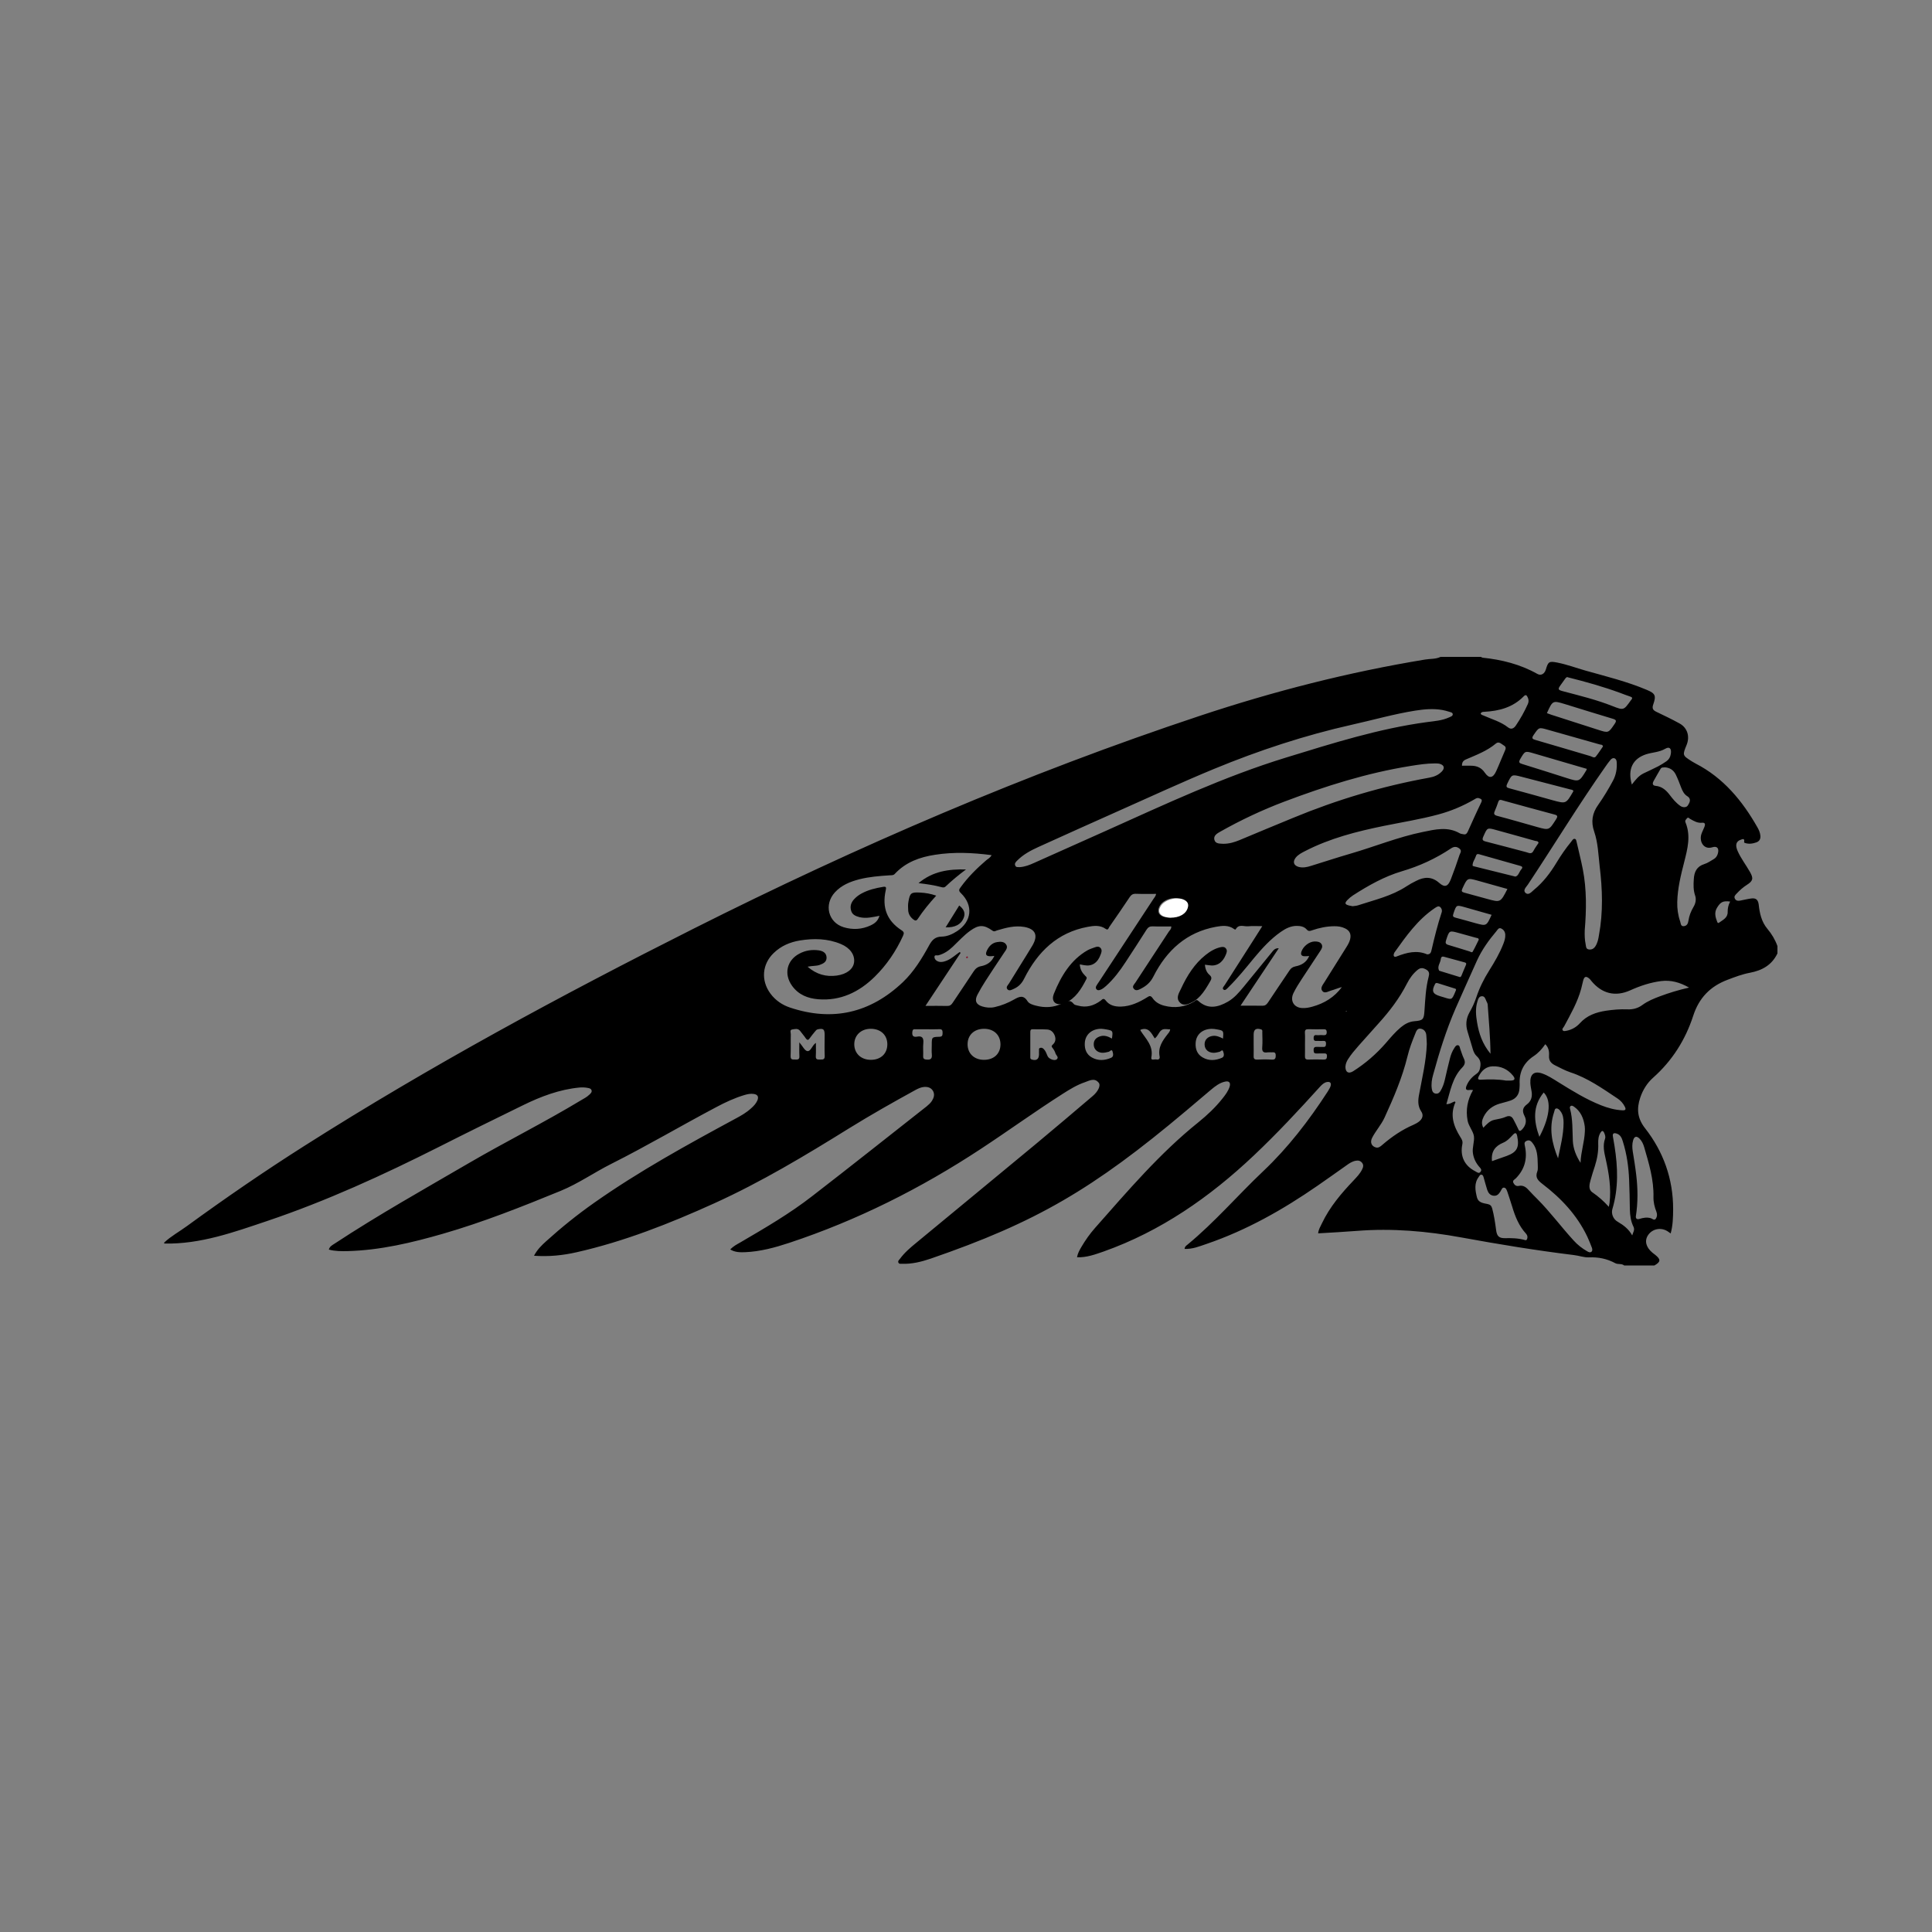 <?xml version="1.0" encoding="UTF-8"?>
<svg width="200px" height="200px" viewBox="0 0 200 200" version="1.1" xmlns="http://www.w3.org/2000/svg" xmlns:xlink="http://www.w3.org/1999/xlink">
    <rect x="0" y="0" width="200" height="200" fill="#808080" stroke="none"/>
    <!-- Generator: Sketch 46.2 (44496) - http://www.bohemiancoding.com/sketch -->
    <title>clients/indianmotor</title>
    <desc>Created with Sketch.</desc>
    <defs></defs>
    <g id="Page-1" stroke="none" stroke-width="1" fill="none" fill-rule="evenodd">
        <g id="clients/indianmotor">
            <g id="Group" transform="translate(17, 68)">
                <path d="M154.262,63 C153.223,63 152.178,63 151.135,63 C150.863,62.775 150.494,62.916 150.215,62.766 C149.349,62.299 148.446,62.118 147.474,62.163 C146.962,62.181 146.449,61.982 145.93,61.923 C142.027,61.446 138.149,60.809 134.281,60.101 C130.708,59.445 127.109,59.134 123.476,59.421 C122.152,59.527 120.818,59.593 119.455,59.676 C119.49,59.273 119.692,58.97 119.84,58.65 C120.655,56.933 121.863,55.52 123.151,54.168 C123.464,53.83 123.789,53.498 123.993,53.081 C124.119,52.844 124.187,52.604 124,52.37 C123.826,52.154 123.595,52.108 123.34,52.16 C122.967,52.231 122.667,52.431 122.369,52.65 C121.371,53.35 120.388,54.06 119.394,54.743 C115.795,57.234 112.021,59.367 107.896,60.773 C107.169,61.02 106.44,61.323 105.631,61.286 C105.644,61.05 105.787,60.96 105.899,60.869 C108.731,58.545 111.123,55.74 113.781,53.227 C116.348,50.797 118.501,47.994 120.44,45.006 C120.543,44.826 120.67,44.644 120.738,44.443 C120.844,44.116 120.7,43.951 120.365,44.011 C120.064,44.064 119.848,44.279 119.639,44.505 C117.432,46.948 115.183,49.359 112.79,51.619 C108.216,55.943 103.148,59.462 97.243,61.558 C96.36,61.863 95.47,62.192 94.492,62.151 C94.567,61.733 94.754,61.414 94.94,61.092 C95.358,60.379 95.83,59.712 96.373,59.099 C99.753,55.276 103.067,51.377 107.051,48.183 C107.954,47.45 108.806,46.658 109.54,45.731 C109.842,45.355 110.132,44.97 110.288,44.503 C110.42,44.075 110.233,43.871 109.809,43.971 C109.249,44.093 108.799,44.444 108.365,44.806 C107.498,45.526 106.653,46.268 105.778,46.994 C96.117,55.13 90.2,58.552 79.354,62.29 C78.382,62.62 77.411,62.864 76.392,62.825 C76.26,62.82 76.09,62.874 76.011,62.721 C75.913,62.544 76.076,62.428 76.17,62.303 C76.649,61.654 77.257,61.141 77.869,60.64 C81.995,57.228 86.142,53.817 90.271,50.393 C92.22,48.777 94.149,47.13 96.092,45.482 C96.665,45.005 96.975,44.38 96.74,44.087 C96.305,43.539 95.769,43.871 95.309,44.03 C94.494,44.307 93.758,44.757 93.031,45.221 C90.141,47.06 87.363,49.077 84.504,50.954 C78.286,55.043 71.715,58.337 64.685,60.665 C63.209,61.151 61.711,61.558 60.154,61.625 C59.631,61.645 59.095,61.651 58.592,61.341 C58.915,61.007 59.291,60.812 59.657,60.604 C62.198,59.119 64.752,57.633 67.085,55.818 C71.062,52.749 74.987,49.625 78.934,46.524 C79.138,46.354 79.339,46.178 79.481,45.95 C79.678,45.631 79.779,45.29 79.587,44.937 C79.38,44.587 79.05,44.5 78.684,44.518 C78.361,44.541 78.079,44.67 77.801,44.818 C75.477,46.093 73.179,47.391 70.92,48.789 C66.382,51.608 61.798,54.365 56.934,56.571 C52.316,58.663 47.616,60.52 42.664,61.638 C41.247,61.961 39.799,62.102 38.281,61.995 C38.61,61.361 39.061,60.925 39.527,60.502 C41.096,59.081 42.75,57.752 44.469,56.539 C49.165,53.229 54.17,50.487 59.19,47.774 C59.75,47.475 60.297,47.158 60.763,46.724 C61.018,46.499 61.248,46.257 61.394,45.941 C61.563,45.541 61.449,45.313 61.038,45.247 C60.715,45.196 60.416,45.257 60.108,45.344 C59.069,45.649 58.085,46.108 57.133,46.617 C53.492,48.543 49.948,50.639 46.273,52.486 C44.513,53.37 42.868,54.527 41.043,55.276 C37.039,56.916 33.012,58.518 28.859,59.716 C25.626,60.647 22.356,61.427 18.977,61.514 C18.336,61.527 17.676,61.532 17.041,61.356 C17.144,60.996 17.421,60.891 17.643,60.737 C22.177,57.754 26.904,55.105 31.577,52.381 C35.394,50.159 39.348,48.191 43.13,45.909 C43.428,45.731 43.744,45.577 44,45.328 C44.122,45.21 44.291,45.082 44.242,44.883 C44.187,44.682 44,44.646 43.811,44.615 C43.546,44.565 43.264,44.557 42.989,44.58 C40.917,44.777 38.992,45.506 37.13,46.419 C34.23,47.837 31.32,49.266 28.44,50.725 C22.656,53.64 16.785,56.33 10.663,58.395 C7.192,59.563 3.732,60.815 0,60.732 C0,60.696 0,60.658 0,60.625 C0.719,59.958 1.569,59.496 2.35,58.926 C6.327,56.028 10.381,53.242 14.527,50.611 C27.543,42.343 41.06,35.048 54.783,28.143 C71.78,19.597 89.191,12.089 107.197,6.107 C114.835,3.566 122.594,1.58 130.527,0.275 C131.061,0.185 131.618,0.246 132.127,0 C133.522,0 134.918,0 136.311,0 C136.359,0.033 136.424,0.08 136.48,0.084 C138.467,0.288 140.378,0.769 142.145,1.762 C142.521,1.978 142.886,1.762 143.025,1.309 C143.267,0.487 143.364,0.426 144.213,0.59 C145.211,0.787 146.155,1.141 147.126,1.419 C149.269,2.024 151.439,2.55 153.503,3.427 C154.352,3.784 154.461,4.017 154.145,4.917 C154.002,5.317 154.103,5.507 154.44,5.674 C155.262,6.067 156.084,6.459 156.874,6.897 C157.676,7.341 157.951,8.227 157.602,9.104 C157.158,10.188 157.158,10.191 158.129,10.809 C158.261,10.892 158.391,10.969 158.536,11.045 C161.382,12.507 163.359,14.875 164.935,17.658 C165.084,17.918 165.204,18.195 165.233,18.508 C165.271,18.874 165.111,19.105 164.799,19.21 C164.395,19.349 163.977,19.402 163.573,19.236 C163.553,19.226 163.546,19.167 163.553,19.134 C163.621,18.731 163.342,18.882 163.203,18.931 C162.711,19.087 162.608,19.498 162.887,20.114 C163.236,20.888 163.753,21.555 164.163,22.278 C164.539,22.937 164.464,23.204 163.836,23.6 C163.449,23.848 163.105,24.151 162.794,24.487 C162.658,24.635 162.458,24.785 162.603,25.044 C162.726,25.262 162.933,25.272 163.15,25.228 C163.53,25.161 163.898,25.057 164.277,25.012 C164.701,24.954 164.98,25.067 165.058,25.618 C165.155,26.531 165.349,27.431 165.964,28.158 C166.413,28.688 166.763,29.278 167,29.938 C167,30.191 167,30.445 167,30.697 C166.413,31.921 165.397,32.46 164.161,32.698 C163.349,32.849 162.585,33.142 161.818,33.434 C160.063,34.101 158.884,35.278 158.276,37.167 C157.468,39.655 156.095,41.814 154.146,43.548 C153.512,44.108 153.073,44.813 152.797,45.629 C152.413,46.775 152.493,47.766 153.29,48.786 C155.195,51.219 156.21,54.035 156.203,57.2 C156.196,58.019 156.177,58.845 155.948,59.688 C155.805,59.584 155.693,59.501 155.582,59.434 C154.889,59.027 154.019,59.224 153.595,59.88 C153.222,60.45 153.391,61.11 154.044,61.666 C154.141,61.75 154.241,61.82 154.342,61.897 C154.944,62.376 154.924,62.631 154.262,63 Z M122.371,36.682 C122.409,36.682 122.425,36.672 122.438,36.666 C122.485,36.594 122.122,36.682 122.371,36.682 Z M133.587,46.021 C133.617,46.047 133.641,46.067 133.671,46.096 C133.07,47.411 133.474,48.581 134.17,49.7 C134.316,49.928 134.445,50.126 134.384,50.436 C134.122,51.69 134.608,52.693 135.733,53.257 C135.895,53.343 136.109,53.552 136.28,53.281 C136.426,53.067 136.245,52.917 136.114,52.77 C135.778,52.37 135.551,51.914 135.476,51.38 C135.388,50.784 135.65,50.18 135.582,49.633 C135.507,49.091 135.048,48.617 134.927,48.017 C134.717,46.889 134.908,45.847 135.488,44.844 C135.358,44.833 135.27,44.813 135.183,44.826 C134.659,44.921 134.697,44.649 134.86,44.293 C135.083,43.807 135.44,43.436 135.862,43.148 C136.104,42.979 136.179,42.786 136.228,42.497 C136.323,42.017 136.228,41.66 135.879,41.343 C135.681,41.161 135.562,40.92 135.481,40.662 C135.297,40.044 135.115,39.421 134.927,38.808 C134.71,38.118 134.758,37.461 135.108,36.826 C135.406,36.315 135.648,35.781 135.836,35.219 C136.159,34.245 136.613,33.341 137.156,32.475 C137.717,31.584 138.25,30.681 138.633,29.689 C138.749,29.384 138.844,29.084 138.824,28.748 C138.804,28.448 138.655,28.234 138.399,28.116 C138.147,27.996 138.026,28.252 137.904,28.399 C137.123,29.325 136.416,30.302 135.904,31.421 C135.156,33.083 134.409,34.742 133.673,36.412 C132.708,38.631 131.992,40.942 131.353,43.272 C131.22,43.736 131.146,44.229 131.22,44.716 C131.258,44.951 131.34,45.165 131.621,45.21 C131.87,45.241 132.019,45.116 132.13,44.916 C132.337,44.57 132.466,44.2 132.561,43.813 C132.73,43.081 132.897,42.346 133.085,41.617 C133.182,41.217 133.327,40.827 133.557,40.483 C133.645,40.353 133.731,40.19 133.907,40.199 C134.11,40.216 134.11,40.424 134.158,40.568 C134.284,40.898 134.379,41.256 134.535,41.573 C134.715,41.953 134.657,42.21 134.361,42.517 C133.351,43.553 133.134,44.956 132.73,46.301 C133.104,46.313 133.332,46.101 133.587,46.021 Z M82.335,30.559 C82.368,30.587 82.41,30.612 82.448,30.633 C81.256,32.437 80.056,34.239 78.803,36.13 C79.612,36.13 80.318,36.114 81.027,36.135 C81.309,36.148 81.472,36.04 81.619,35.812 C82.335,34.73 83.076,33.658 83.785,32.569 C83.986,32.265 84.196,32.088 84.559,32.018 C85.154,31.905 85.646,31.608 85.934,30.953 C85.765,30.974 85.646,30.989 85.53,30.989 C85.074,30.992 84.97,30.808 85.174,30.379 C85.398,29.922 85.727,29.597 86.233,29.523 C86.569,29.469 86.939,29.46 87.149,29.769 C87.38,30.092 87.111,30.374 86.942,30.631 C86.582,31.185 86.205,31.728 85.848,32.275 C85.275,33.159 84.677,34.027 84.191,34.961 C83.868,35.576 84.029,35.986 84.677,36.186 C85.101,36.315 85.538,36.353 85.971,36.255 C86.677,36.094 87.337,35.828 87.965,35.474 C88.488,35.178 88.936,34.952 89.367,35.642 C89.541,35.912 89.907,36.02 90.23,36.102 C91.153,36.348 92.061,36.309 92.926,35.889 C93.371,35.671 93.748,35.404 94.159,35.933 C94.241,36.04 94.441,36.061 94.59,36.102 C95.46,36.341 96.238,36.115 96.95,35.583 C97.093,35.469 97.235,35.27 97.456,35.561 C97.847,36.084 98.427,36.218 99.042,36.202 C100.044,36.174 100.923,35.758 101.769,35.232 C101.987,35.078 102.129,35.06 102.31,35.315 C102.598,35.743 103.032,35.982 103.518,36.109 C104.615,36.395 105.654,36.255 106.632,35.671 C106.744,35.604 106.842,35.428 107.036,35.604 C108.027,36.522 109.078,36.284 110.11,35.694 C110.777,35.312 111.269,34.727 111.761,34.132 C112.719,32.965 113.667,31.795 114.62,30.628 C114.8,30.415 114.949,30.138 115.38,30.163 C114.046,32.162 112.752,34.108 111.418,36.109 C112.227,36.109 112.946,36.094 113.662,36.115 C113.934,36.125 114.093,36.022 114.253,35.789 C114.981,34.675 115.745,33.581 116.481,32.469 C116.636,32.229 116.811,32.103 117.092,32.042 C117.7,31.926 118.232,31.649 118.529,30.966 C118.332,30.977 118.179,30.997 118.037,30.99 C117.752,30.977 117.626,30.843 117.714,30.536 C117.894,29.969 118.529,29.464 119.096,29.461 C119.358,29.461 119.643,29.484 119.805,29.738 C119.964,30.005 119.805,30.251 119.649,30.481 C119.028,31.431 118.393,32.377 117.768,33.334 C117.457,33.808 117.147,34.294 116.898,34.806 C116.519,35.599 116.943,36.31 117.802,36.353 C118.171,36.373 118.524,36.304 118.872,36.205 C120.098,35.866 121.131,35.232 121.911,34.183 C121.524,34.278 121.164,34.439 120.781,34.547 C120.49,34.627 120.105,34.901 119.875,34.57 C119.648,34.258 119.956,33.926 120.123,33.649 C120.861,32.464 121.603,31.293 122.337,30.115 C122.511,29.841 122.674,29.573 122.762,29.25 C122.894,28.709 122.727,28.339 122.241,28.106 C121.892,27.934 121.514,27.878 121.124,27.883 C120.334,27.889 119.568,28.05 118.822,28.306 C118.629,28.373 118.459,28.442 118.272,28.222 C118,27.911 117.618,27.848 117.22,27.848 C116.598,27.855 116.08,28.125 115.582,28.473 C114.524,29.212 113.653,30.172 112.818,31.171 C111.955,32.221 111.1,33.291 110.122,34.244 C109.999,34.371 109.817,34.591 109.643,34.427 C109.494,34.288 109.691,34.111 109.785,33.968 C110.788,32.393 111.806,30.812 112.805,29.243 C113.087,28.811 113.355,28.381 113.672,27.876 C113.121,27.876 112.649,27.844 112.195,27.888 C111.758,27.93 111.241,27.627 110.922,28.196 C110.881,28.266 110.793,28.204 110.738,28.163 C110.158,27.747 109.519,27.827 108.874,27.942 C105.845,28.496 103.776,30.363 102.394,33.101 C102.083,33.716 101.653,34.068 101.107,34.348 C100.876,34.468 100.594,34.616 100.384,34.37 C100.15,34.124 100.407,33.906 100.54,33.713 C101.685,31.951 102.848,30.202 103.993,28.443 C104.099,28.293 104.269,28.163 104.249,27.906 C103.594,27.906 102.961,27.924 102.32,27.896 C102.025,27.886 101.847,27.991 101.685,28.247 C100.972,29.376 100.245,30.49 99.511,31.61 C98.924,32.505 98.291,33.355 97.494,34.07 C97.293,34.242 97.089,34.421 96.828,34.491 C96.705,34.521 96.586,34.514 96.498,34.399 C96.41,34.291 96.43,34.162 96.498,34.047 C96.572,33.909 96.667,33.78 96.76,33.644 C98.634,30.787 100.515,27.934 102.394,25.074 C102.489,24.92 102.643,24.784 102.676,24.535 C101.963,24.535 101.274,24.551 100.588,24.525 C100.289,24.513 100.115,24.615 99.946,24.867 C99.254,25.905 98.551,26.931 97.837,27.953 C97.762,28.071 97.717,28.34 97.461,28.158 C96.877,27.745 96.234,27.829 95.6,27.947 C92.486,28.525 90.427,30.505 89.019,33.311 C88.77,33.821 88.432,34.144 87.966,34.358 C87.749,34.452 87.481,34.63 87.287,34.409 C87.096,34.176 87.348,33.976 87.461,33.793 C88.256,32.483 89.085,31.197 89.875,29.882 C90.494,28.829 90.195,28.166 89.037,27.957 C88.059,27.786 87.138,28.04 86.215,28.314 C86.065,28.358 85.943,28.486 85.736,28.34 C84.852,27.703 84.312,27.714 83.422,28.36 C82.763,28.837 82.217,29.451 81.632,30.005 C81.198,30.412 80.732,30.735 80.159,30.89 C80.007,30.936 79.735,30.807 79.735,31.056 C79.735,31.318 79.952,31.498 80.214,31.562 C80.512,31.629 80.794,31.534 81.066,31.418 C81.546,31.203 81.917,30.853 82.335,30.559 Z M66.601,32.074 C67.532,32.88 68.524,33.139 69.621,32.991 C70.646,32.85 71.326,32.324 71.414,31.615 C71.508,30.856 71.009,30.127 70.055,29.728 C68.673,29.148 67.242,29.125 65.799,29.358 C64.783,29.528 63.857,29.917 63.096,30.654 C61.895,31.806 61.755,33.485 62.74,34.837 C63.277,35.568 63.993,36.043 64.815,36.314 C69.178,37.757 73.071,36.887 76.457,33.68 C77.609,32.585 78.437,31.225 79.201,29.83 C79.503,29.278 79.833,28.971 80.474,28.958 C81.041,28.95 81.588,28.715 82.08,28.391 C83.598,27.401 83.778,25.728 82.477,24.461 C82.222,24.218 82.26,24.087 82.443,23.851 C83.207,22.792 84.123,21.888 85.101,21.049 C85.288,20.898 85.519,20.788 85.648,20.524 C83.679,20.265 81.738,20.182 79.803,20.485 C78.227,20.724 76.763,21.242 75.625,22.468 C75.482,22.625 75.308,22.599 75.139,22.609 C74.069,22.679 72.986,22.76 71.937,23.028 C70.999,23.274 70.114,23.63 69.428,24.376 C68.277,25.633 68.732,27.494 70.332,27.985 C71.273,28.271 72.226,28.219 73.134,27.794 C73.649,27.552 73.905,27.263 74.044,26.803 C73.351,26.936 72.678,27.111 71.976,26.944 C71.591,26.842 71.222,26.698 71.106,26.267 C70.966,25.793 71.122,25.384 71.458,25.046 C71.666,24.823 71.908,24.649 72.171,24.503 C72.874,24.117 73.628,23.94 74.398,23.81 C74.748,23.75 74.755,23.863 74.687,24.181 C74.296,25.97 74.823,27.321 76.318,28.294 C76.589,28.471 76.609,28.594 76.48,28.878 C75.752,30.474 74.788,31.893 73.553,33.109 C71.916,34.716 70.002,35.624 67.711,35.443 C66.631,35.356 65.663,34.984 64.992,34.047 C64.125,32.834 64.448,31.421 65.733,30.73 C66.381,30.381 67.05,30.284 67.763,30.381 C68.154,30.443 68.533,30.613 68.565,31.09 C68.595,31.574 68.235,31.747 67.856,31.887 C67.478,32.016 67.073,31.969 66.601,32.074 Z M88.569,21.766 C89.11,21.727 89.575,21.544 90.043,21.332 C92.529,20.219 95.018,19.113 97.504,17.997 C103.637,15.244 109.719,12.387 116.158,10.414 C120.957,8.94 125.741,7.424 130.723,6.751 C131.494,6.649 132.279,6.6 133.008,6.264 C133.164,6.193 133.393,6.131 133.388,5.941 C133.388,5.751 133.146,5.725 132.99,5.671 C132.776,5.6 132.559,5.548 132.336,5.503 C131.378,5.328 130.423,5.42 129.483,5.567 C127.279,5.92 125.13,6.538 122.957,7.021 C118.07,8.118 113.325,9.681 108.687,11.594 C105.362,12.967 102.068,14.491 98.766,15.96 C96.009,17.187 93.258,18.426 90.5,19.677 C89.705,20.037 88.931,20.447 88.296,21.09 C88.163,21.221 87.998,21.378 88.096,21.598 C88.182,21.824 88.41,21.747 88.569,21.766 Z M147.052,28.296 C147.035,28.783 147.045,29.269 147.146,29.75 C147.191,29.971 147.16,30.233 147.469,30.286 C147.751,30.327 147.975,30.223 148.142,29.977 C148.373,29.633 148.459,29.224 148.522,28.814 C148.966,26.437 148.885,24.048 148.596,21.665 C148.46,20.47 148.424,19.247 148.036,18.107 C147.67,17.059 147.832,16.173 148.447,15.314 C149.007,14.519 149.513,13.677 149.978,12.811 C150.298,12.212 150.409,11.558 150.36,10.884 C150.346,10.725 150.298,10.551 150.118,10.496 C149.955,10.445 149.813,10.545 149.713,10.668 C149.526,10.886 149.364,11.117 149.201,11.351 C146.399,15.335 143.86,19.511 141.164,23.574 C141.001,23.82 140.633,24.141 140.902,24.412 C141.232,24.741 141.543,24.325 141.792,24.118 C142.743,23.343 143.484,22.368 144.125,21.308 C144.587,20.541 145.09,19.815 145.653,19.128 C145.751,19.008 145.837,18.818 146.006,18.836 C146.187,18.861 146.18,19.075 146.227,19.223 C146.437,20.146 146.674,21.07 146.855,22.002 C147.259,24.084 147.226,26.19 147.052,28.296 Z M109.645,19.349 C110.256,19.349 110.785,19.185 111.302,18.974 C113.15,18.197 115.004,17.432 116.862,16.665 C121.419,14.778 126.113,13.38 130.952,12.505 C131.437,12.421 131.883,12.248 132.246,11.877 C132.589,11.531 132.508,11.207 132.052,11.074 C131.883,11.028 131.706,11.028 131.537,11.028 C130.675,11.028 129.835,11.161 128.996,11.295 C124.513,12.015 120.205,13.378 115.959,14.981 C113.673,15.847 111.456,16.887 109.32,18.094 C109.015,18.266 108.597,18.5 108.712,18.931 C108.823,19.383 109.308,19.32 109.645,19.349 Z M134.525,18.367 C134.762,18.413 134.861,18.264 134.956,18.063 C135.403,17.073 135.846,16.073 136.325,15.093 C136.474,14.78 136.358,14.713 136.101,14.629 C135.894,14.562 135.764,14.672 135.622,14.755 C134.444,15.439 133.211,15.958 131.91,16.309 C130.042,16.815 128.129,17.115 126.245,17.5 C123.443,18.074 120.679,18.775 118.098,20.106 C117.745,20.288 117.376,20.47 117.12,20.8 C116.804,21.224 116.923,21.589 117.422,21.739 C117.863,21.86 118.285,21.77 118.71,21.637 C120.072,21.217 121.426,20.77 122.801,20.37 C125.31,19.641 127.743,18.644 130.304,18.122 C131.58,17.858 132.868,17.541 134.12,18.267 C134.235,18.333 134.389,18.333 134.525,18.367 Z M136.555,48.746 C136.911,48.371 137.221,48.028 137.688,47.927 C138.099,47.84 138.517,47.779 138.902,47.607 C139.258,47.45 139.513,47.561 139.682,47.906 C139.838,48.22 140.018,48.535 140.161,48.864 C140.274,49.154 140.385,49.104 140.565,48.923 C140.945,48.52 141.077,48.024 140.827,47.543 C140.552,47.011 140.607,46.663 141.082,46.311 C141.51,45.991 141.643,45.518 141.548,44.97 C141.497,44.685 141.435,44.403 141.422,44.118 C141.374,43.197 141.823,42.838 142.655,43.128 C143.267,43.344 143.807,43.71 144.36,44.051 C145.776,44.928 147.189,45.803 148.741,46.419 C149.463,46.701 150.191,46.906 150.961,46.94 C151.284,46.96 151.337,46.837 151.202,46.565 C151.021,46.208 150.757,45.916 150.428,45.703 C148.883,44.677 147.365,43.598 145.582,43.012 C145.015,42.823 144.495,42.538 143.963,42.273 C143.545,42.061 143.321,41.779 143.355,41.27 C143.384,40.848 143.31,40.429 142.967,40.096 C142.627,40.593 142.244,41.012 141.772,41.325 C140.739,42.009 140.247,42.972 140.315,44.238 C140.322,44.379 140.302,44.52 140.295,44.669 C140.265,45.293 139.952,45.719 139.392,45.919 C139.013,46.054 138.621,46.14 138.24,46.252 C137.518,46.467 136.959,46.886 136.6,47.576 C136.419,47.937 136.318,48.307 136.555,48.746 Z M130.703,40.085 C130.69,39.818 130.683,39.486 130.652,39.167 C130.622,38.813 130.421,38.551 130.078,38.49 C129.725,38.426 129.606,38.746 129.508,39.003 C129.188,39.783 128.89,40.563 128.693,41.389 C128.156,43.579 127.273,45.626 126.343,47.661 C125.997,48.432 125.417,49.05 125.035,49.799 C124.818,50.239 124.967,50.643 125.405,50.777 C125.703,50.87 125.91,50.679 126.108,50.507 C127.085,49.666 128.138,48.946 129.321,48.438 C129.525,48.348 129.732,48.233 129.908,48.096 C130.254,47.819 130.387,47.44 130.125,47.055 C129.74,46.473 129.788,45.868 129.914,45.246 C130.224,43.551 130.635,41.873 130.703,40.085 Z M122.278,42.433 C122.278,42.99 122.589,43.197 123.08,42.892 C124.346,42.089 125.478,41.109 126.469,39.968 C126.954,39.405 127.433,38.833 128.007,38.352 C128.418,38.01 128.87,37.761 129.415,37.716 C130.305,37.646 130.406,37.539 130.461,36.623 C130.542,35.46 130.59,34.289 130.885,33.15 C130.967,32.834 130.995,32.578 130.658,32.378 C130.335,32.19 130.063,32.144 129.752,32.4 C129.276,32.788 128.923,33.277 128.648,33.819 C127.864,35.358 126.829,36.707 125.683,37.969 C125.001,38.733 124.321,39.503 123.632,40.265 C123.244,40.709 122.864,41.148 122.548,41.648 C122.404,41.876 122.296,42.123 122.278,42.433 Z M157.855,34.235 C156.878,33.68 155.956,33.437 154.958,33.56 C153.845,33.703 152.799,34.05 151.767,34.516 C150.222,35.212 148.828,34.873 147.736,33.547 C147.675,33.467 147.607,33.377 147.529,33.308 C147.189,33.016 147.002,33.073 146.888,33.516 C146.82,33.794 146.758,34.076 146.684,34.355 C146.304,35.755 145.593,36.987 144.917,38.251 C144.846,38.38 144.655,38.521 144.785,38.674 C144.879,38.79 145.083,38.718 145.234,38.692 C145.743,38.575 146.185,38.321 146.535,37.938 C147.282,37.105 148.227,36.789 149.266,36.628 C149.993,36.522 150.716,36.458 151.443,36.487 C152.024,36.515 152.541,36.386 153.02,36.035 C153.58,35.622 154.214,35.368 154.851,35.13 C155.8,34.776 156.758,34.483 157.855,34.235 Z M123.025,25.811 C123.219,25.777 123.416,25.777 123.592,25.716 C125.291,25.156 127.056,24.764 128.598,23.753 C128.91,23.546 129.258,23.356 129.599,23.189 C130.415,22.769 131.202,22.71 131.973,23.387 C132.553,23.905 132.896,23.782 133.186,23.033 C133.509,22.202 133.81,21.357 134.089,20.506 C134.163,20.3 134.371,20.057 134.066,19.833 C133.771,19.606 133.499,19.633 133.204,19.829 C131.625,20.883 129.928,21.662 128.134,22.189 C126.311,22.729 124.667,23.656 123.072,24.682 C122.868,24.815 122.674,24.975 122.505,25.148 C122.168,25.488 122.213,25.628 122.667,25.741 C122.788,25.772 122.906,25.787 123.025,25.811 Z M142.189,52.536 C142.17,51.7 142.141,50.942 141.643,50.316 C141.48,50.107 141.3,49.966 141.011,50.11 C140.733,50.251 140.827,50.452 140.869,50.695 C141.13,51.968 140.821,53.073 139.911,53.989 C139.782,54.114 139.541,54.201 139.669,54.456 C139.782,54.681 139.974,54.823 140.222,54.764 C140.701,54.663 141.01,54.92 141.3,55.254 C141.568,55.551 141.86,55.84 142.148,56.13 C143.479,57.465 144.611,59.004 145.89,60.402 C146.308,60.869 146.793,61.246 147.327,61.546 C147.456,61.62 147.625,61.697 147.764,61.566 C147.874,61.45 147.832,61.279 147.788,61.153 C147.645,60.769 147.483,60.383 147.315,60.014 C146.245,57.77 144.599,56.033 142.677,54.566 C142.239,54.22 141.886,53.919 142.143,53.263 C142.233,53.026 142.178,52.729 142.189,52.536 Z M156.629,25.362 C156.609,26.054 156.704,26.729 156.927,27.376 C156.995,27.57 156.972,27.893 157.29,27.878 C157.607,27.857 157.743,27.624 157.782,27.334 C157.857,26.805 158.044,26.337 158.309,25.887 C158.53,25.533 158.611,25.085 158.483,24.72 C158.286,24.149 158.303,23.592 158.341,23.02 C158.382,22.25 158.652,21.688 159.438,21.447 C159.778,21.345 160.086,21.114 160.409,20.934 C160.613,20.816 160.742,20.637 160.82,20.401 C160.993,19.846 160.775,19.542 160.253,19.711 C159.398,19.982 158.901,19.166 159.112,18.395 C159.189,18.125 159.339,17.876 159.438,17.61 C159.529,17.379 159.554,17.143 159.218,17.169 C158.739,17.227 158.354,16.997 157.955,16.769 C157.86,16.714 157.768,16.563 157.643,16.704 C157.537,16.822 157.403,16.946 157.478,17.127 C158.058,18.521 157.691,19.877 157.348,21.237 C157.002,22.588 156.665,23.95 156.629,25.362 Z M140.864,60.37 C140.922,60.394 141.033,60.417 141.091,60.245 C141.159,60.037 141.114,59.868 140.971,59.707 C140.244,58.917 139.851,57.944 139.545,56.921 C139.389,56.41 139.215,55.899 139.049,55.394 C138.978,55.21 138.91,54.973 138.713,54.945 C138.492,54.909 138.437,55.173 138.331,55.332 C138.162,55.594 137.985,55.815 137.635,55.784 C137.266,55.749 137.075,55.507 136.963,55.191 C136.827,54.784 136.726,54.361 136.603,53.953 C136.565,53.817 136.538,53.645 136.383,53.607 C136.22,53.568 136.146,53.734 136.071,53.845 C135.579,54.51 135.721,55.248 135.897,55.964 C136.039,56.505 136.557,56.551 136.994,56.641 C137.266,56.693 137.398,56.828 137.473,57.105 C137.667,57.834 137.778,58.583 137.877,59.33 C137.952,59.957 138.176,60.184 138.787,60.175 C139.462,60.163 140.134,60.165 140.864,60.37 Z M152.34,57.939 C152.34,58.147 152.443,58.262 152.725,58.178 C153.109,58.062 153.495,57.987 153.9,58.111 C154.055,58.162 154.256,58.388 154.417,58.152 C154.552,57.941 154.572,57.701 154.471,57.441 C154.281,56.954 154.155,56.448 154.166,55.923 C154.211,54.13 153.701,52.454 153.208,50.764 C153.114,50.434 152.971,50.123 152.73,49.877 C152.421,49.561 152.176,49.628 152.057,50.054 C151.951,50.421 151.962,50.8 152.019,51.178 C152.151,51.995 152.287,52.801 152.381,53.624 C152.551,55.04 152.57,56.454 152.34,57.939 Z M151.966,59.889 C152.053,59.571 152.261,59.326 152.098,58.993 C151.816,58.423 151.735,57.803 151.722,57.17 C151.709,56.161 151.687,55.155 151.647,54.147 C151.593,52.794 151.405,51.467 150.999,50.174 C150.898,49.823 150.757,49.49 150.385,49.358 C150.096,49.251 149.892,49.294 149.974,49.69 C150.028,50.003 150.09,50.325 150.136,50.643 C150.482,52.831 150.557,55.004 149.916,57.151 C149.773,57.634 149.99,58.216 150.476,58.483 C151.082,58.832 151.606,59.239 151.966,59.889 Z M130.738,30.797 C131.074,30.797 131.142,30.584 131.187,30.369 C131.492,29.04 131.822,27.724 132.246,26.431 C132.34,26.147 132.11,25.787 131.873,25.831 C131.734,25.859 131.618,25.951 131.497,26.028 C129.765,27.204 128.564,28.901 127.357,30.594 C127.337,30.622 127.331,30.658 127.312,30.69 C127.203,30.958 127.319,31.115 127.561,31.02 C128.628,30.597 129.686,30.333 130.738,30.797 Z M145.34,2.124 C145.204,2.047 145.103,2.145 145.017,2.275 C144.874,2.478 144.732,2.675 144.583,2.878 C144.239,3.353 144.253,3.414 144.831,3.565 C146.543,4.017 148.262,4.435 149.922,5.092 C151.081,5.548 151.087,5.535 151.816,4.512 C151.83,4.492 151.836,4.478 151.85,4.466 C152.027,4.278 151.979,4.173 151.743,4.102 C151.4,3.992 151.057,3.853 150.714,3.727 C148.964,3.086 147.171,2.581 145.34,2.124 Z M138.416,14.814 C138.186,14.775 138.144,14.898 138.099,15.014 C137.99,15.314 137.889,15.627 137.756,15.92 C137.614,16.233 137.634,16.365 138.012,16.465 C139.387,16.825 140.753,17.228 142.128,17.613 C143.368,17.958 143.361,17.949 144.077,16.823 C144.281,16.501 144.251,16.401 143.883,16.309 C142.123,15.842 140.365,15.355 138.61,14.872 C138.517,14.847 138.436,14.824 138.416,14.814 Z M143.136,5.823 C143.288,5.876 143.431,5.935 143.573,5.984 C145.204,6.507 146.823,7.024 148.442,7.549 C149.513,7.896 149.501,7.883 150.138,6.951 C150.375,6.61 150.31,6.51 149.944,6.403 C148.3,5.913 146.656,5.397 145.01,4.891 C143.734,4.504 143.734,4.504 143.136,5.823 Z M145.877,13.864 C145.796,13.747 145.663,13.747 145.547,13.718 C143.87,13.283 142.184,12.844 140.504,12.41 C139.488,12.148 139.501,12.157 139.034,13.121 C138.872,13.457 138.966,13.534 139.271,13.611 C140.759,14.014 142.252,14.424 143.734,14.842 C145.11,15.217 145.11,15.221 145.844,13.962 C145.864,13.928 145.864,13.9 145.877,13.864 Z M148.939,9.273 C148.898,9.06 148.729,9.101 148.61,9.066 C146.803,8.552 144.994,8.044 143.189,7.532 C142.292,7.277 142.312,7.287 141.769,8.073 C141.513,8.44 141.639,8.513 141.982,8.609 C143.867,9.152 145.746,9.719 147.627,10.269 C147.814,10.324 148.038,10.522 148.207,10.309 C148.472,9.974 148.702,9.617 148.939,9.273 Z M147.272,11.594 C145.428,11.055 143.611,10.527 141.785,9.992 C140.855,9.719 140.875,9.73 140.376,10.573 C140.186,10.915 140.26,10.999 140.597,11.095 C142.122,11.564 143.653,12.054 145.171,12.538 C146.478,12.951 146.478,12.951 147.208,11.754 C147.226,11.726 147.232,11.689 147.272,11.594 Z M149.544,56.929 C149.579,56.736 149.606,56.639 149.619,56.541 C149.806,54.977 149.551,53.457 149.215,51.95 C149.059,51.264 148.903,50.584 149.153,49.882 C149.228,49.676 149.147,49.463 149.059,49.263 C148.939,49.013 148.822,49.036 148.696,49.235 C148.472,49.582 148.434,49.982 148.447,50.375 C148.48,51.178 148.344,51.949 148.104,52.704 C147.948,53.181 147.793,53.658 147.663,54.138 C147.531,54.596 147.401,55.128 147.844,55.431 C148.454,55.849 149.001,56.323 149.544,56.929 Z M67.46,39.958 C67.46,40.457 67.479,40.889 67.453,41.319 C67.423,41.732 67.673,41.679 67.922,41.683 C68.177,41.689 68.388,41.697 68.374,41.309 C68.341,40.589 68.368,39.865 68.368,39.149 C68.368,38.542 68.238,38.438 67.672,38.549 C67.516,38.58 67.441,38.693 67.355,38.8 C67.181,39.019 66.992,39.232 66.831,39.468 C66.689,39.686 66.576,39.714 66.407,39.478 C66.233,39.216 66.016,38.978 65.827,38.719 C65.59,38.418 65.274,38.533 65.005,38.572 C64.733,38.608 64.863,38.895 64.863,39.069 C64.843,39.826 64.876,40.576 64.843,41.332 C64.836,41.76 65.098,41.663 65.328,41.683 C65.577,41.694 65.777,41.692 65.753,41.325 C65.729,40.889 65.746,40.448 65.746,39.903 C66.082,40.281 66.306,40.783 66.581,40.811 C66.944,40.852 67.049,40.232 67.46,39.958 Z M142.271,19.257 C142.229,19.041 142.029,19.077 141.898,19.041 C140.564,18.661 139.218,18.294 137.881,17.923 C136.946,17.664 136.964,17.674 136.56,18.585 C136.397,18.936 136.485,19.033 136.808,19.116 C138.204,19.472 139.599,19.849 141,20.216 C141.258,20.285 141.546,20.482 141.75,20.069 C141.899,19.783 142.097,19.524 142.271,19.257 Z M134.344,11.268 C134.694,11.268 135.037,11.253 135.373,11.268 C135.927,11.292 136.368,11.49 136.704,11.984 C137.142,12.625 137.553,12.564 137.882,11.838 C138.194,11.154 138.462,10.455 138.766,9.768 C138.872,9.54 138.953,9.327 138.684,9.175 C138.429,9.03 138.172,8.704 137.856,8.968 C136.933,9.745 135.839,10.145 134.775,10.607 C134.463,10.733 134.337,10.927 134.344,11.268 Z M155.348,11.433 C155.186,11.464 155.005,11.402 154.892,11.605 C154.655,12.026 154.407,12.43 154.176,12.859 C154.047,13.102 154.054,13.319 154.393,13.352 C155.035,13.41 155.464,13.787 155.847,14.286 C156.17,14.713 156.503,15.122 156.947,15.429 C157.216,15.616 157.582,15.604 157.721,15.383 C157.884,15.122 158.149,14.719 157.656,14.416 C157.333,14.213 157.164,13.873 157.028,13.515 C156.859,13.067 156.685,12.615 156.475,12.18 C156.245,11.72 155.862,11.468 155.348,11.433 Z M136.276,5.884 C136.344,6.005 136.467,6.026 136.581,6.075 C137.433,6.456 138.355,6.703 139.115,7.301 C139.427,7.544 139.704,7.423 139.917,7.11 C140.396,6.408 140.814,5.656 141.164,4.876 C141.273,4.633 141.255,4.396 141.13,4.153 C141.029,3.947 140.93,3.891 140.746,4.073 C139.612,5.233 138.192,5.603 136.661,5.685 C136.507,5.694 136.344,5.692 136.276,5.884 Z M151.929,13.216 C152.314,12.713 152.652,12.294 153.149,12.056 C153.651,11.813 154.161,11.584 154.66,11.327 C154.949,11.176 155.227,10.994 155.509,10.805 C155.764,10.625 155.913,10.371 155.961,10.051 C156.056,9.504 155.838,9.248 155.394,9.507 C154.76,9.881 154.06,9.874 153.407,10.083 C152.027,10.532 151.46,11.63 151.929,13.216 Z M73.162,41.714 C74.191,41.71 74.867,41.058 74.857,40.081 C74.844,39.141 74.171,38.513 73.162,38.5 C72.156,38.49 71.434,39.155 71.434,40.106 C71.44,41.063 72.143,41.717 73.162,41.714 Z M84.857,41.714 C85.89,41.717 86.569,41.079 86.569,40.108 C86.563,39.141 85.883,38.495 84.857,38.501 C83.855,38.505 83.17,39.142 83.165,40.083 C83.157,41.05 83.836,41.71 84.857,41.714 Z M139.047,24.027 C138.012,23.736 137.006,23.456 136.001,23.173 C134.891,22.865 134.904,22.873 134.402,23.95 C134.263,24.243 134.301,24.336 134.593,24.41 C135.38,24.617 136.169,24.841 136.959,25.057 C138.328,25.433 138.328,25.433 139.047,24.027 Z M89.657,40.094 C89.657,40.507 89.657,40.92 89.657,41.33 C89.663,41.461 89.609,41.614 89.806,41.681 C90.291,41.835 90.553,41.647 90.56,41.13 C90.56,41.022 90.547,40.914 90.56,40.807 C90.573,40.691 90.505,40.537 90.661,40.481 C90.81,40.426 90.939,40.489 91.045,40.594 C91.246,40.794 91.334,41.071 91.45,41.334 C91.576,41.625 92.177,41.861 92.398,41.656 C92.635,41.447 92.34,41.256 92.272,41.065 C92.21,40.861 92.103,40.668 91.973,40.498 C91.848,40.347 91.818,40.276 91.993,40.126 C92.265,39.886 92.32,39.552 92.184,39.195 C92.041,38.833 91.786,38.6 91.407,38.574 C90.901,38.542 90.404,38.56 89.905,38.551 C89.682,38.542 89.657,38.665 89.657,38.851 C89.663,39.267 89.657,39.678 89.657,40.094 Z M139.873,22.745 C140.209,22.661 140.267,22.232 140.497,21.98 C140.647,21.807 140.6,21.698 140.391,21.64 C138.968,21.24 137.546,20.837 136.119,20.431 C135.935,20.373 135.827,20.441 135.779,20.637 C135.678,20.968 135.423,21.24 135.443,21.616 C135.443,21.639 135.531,21.668 135.572,21.678 C136.972,22.027 138.381,22.373 139.873,22.745 Z M137.296,41.083 C137.276,39.277 137.115,37.634 137.004,35.984 C136.997,35.871 136.923,35.753 136.871,35.64 C136.77,35.407 136.702,35.117 136.406,35.129 C136.083,35.14 136.008,35.453 135.933,35.701 C135.72,36.41 135.784,37.13 135.907,37.841 C136.096,38.987 136.454,40.057 137.296,41.083 Z M146.618,52.373 C146.647,51.27 147.022,50.221 147.065,49.128 C147.072,48.948 147.078,48.764 147.052,48.587 C146.936,47.761 146.634,47.035 145.925,46.552 C145.819,46.488 145.708,46.417 145.588,46.498 C145.491,46.568 145.501,46.681 145.534,46.793 C145.819,47.883 145.771,49.002 145.819,50.112 C145.864,50.936 146.162,51.667 146.618,52.373 Z M118.092,40.096 C118.092,40.509 118.098,40.922 118.088,41.335 C118.082,41.586 118.163,41.692 118.415,41.686 C118.958,41.663 119.492,41.673 120.031,41.686 C120.279,41.692 120.36,41.602 120.367,41.342 C120.377,41.03 120.205,41.048 120.004,41.05 C119.774,41.057 119.552,41.042 119.325,41.057 C119.088,41.07 118.988,41.002 118.985,40.73 C118.978,40.435 119.083,40.353 119.351,40.373 C119.558,40.389 119.762,40.368 119.973,40.38 C120.213,40.399 120.261,40.276 120.268,40.054 C120.274,39.822 120.193,39.734 119.963,39.755 C119.8,39.767 119.62,39.763 119.446,39.755 C119.238,39.742 118.98,39.847 118.986,39.444 C118.996,39.029 119.285,39.183 119.472,39.164 C119.644,39.142 119.818,39.146 119.992,39.162 C120.229,39.177 120.342,39.113 120.342,38.839 C120.329,38.58 120.216,38.542 120.012,38.549 C119.495,38.554 118.973,38.56 118.45,38.542 C118.181,38.533 118.07,38.619 118.083,38.91 C118.111,39.3 118.092,39.7 118.092,40.096 Z M109.608,39.513 C109.669,38.693 109.669,38.69 109.003,38.567 C108.809,38.531 108.624,38.5 108.43,38.503 C107.472,38.524 106.831,39.09 106.773,39.947 C106.731,40.594 106.928,41.132 107.485,41.458 C108.133,41.84 108.823,41.794 109.495,41.502 C109.787,41.37 109.689,41.04 109.618,40.84 C109.537,40.591 109.37,40.857 109.239,40.883 C109.035,40.929 108.834,40.989 108.624,40.986 C108.087,40.973 107.727,40.647 107.701,40.163 C107.668,39.655 108.017,39.293 108.577,39.232 C108.935,39.195 109.252,39.337 109.608,39.513 Z M98.109,39.513 C98.218,38.703 98.211,38.696 97.552,38.57 C97.378,38.542 97.205,38.51 97.036,38.5 C96.052,38.48 95.346,39.082 95.298,39.968 C95.26,40.609 95.467,41.143 96.02,41.463 C96.675,41.837 97.366,41.792 98.031,41.497 C98.319,41.368 98.225,41.035 98.163,40.829 C98.075,40.576 97.901,40.845 97.784,40.878 C97.538,40.937 97.308,40.998 97.058,40.98 C96.586,40.939 96.256,40.625 96.226,40.186 C96.188,39.686 96.463,39.419 96.881,39.28 C97.301,39.142 97.691,39.275 98.109,39.513 Z M137.41,26.701 C136.475,26.437 135.546,26.174 134.608,25.905 C133.752,25.667 133.766,25.667 133.462,26.56 C133.356,26.847 133.424,26.934 133.68,26.998 C134.372,27.178 135.052,27.376 135.735,27.565 C136.878,27.876 136.878,27.876 137.41,26.701 Z M136.083,29.274 C136.063,29.101 135.92,29.109 135.814,29.083 C135.219,28.912 134.606,28.753 134.008,28.583 C133.017,28.311 133.03,28.314 132.7,29.324 C132.606,29.607 132.645,29.737 132.937,29.82 C133.668,30.03 134.391,30.269 135.118,30.487 C135.227,30.522 135.373,30.648 135.454,30.513 C135.685,30.11 135.875,29.687 136.083,29.274 Z M144.288,51.909 C144.529,50.695 144.854,49.492 144.861,48.243 C144.861,47.809 144.813,47.379 144.531,47.021 C144.428,46.87 144.283,46.729 144.104,46.747 C143.93,46.77 143.93,46.993 143.877,47.139 C143.323,48.786 143.653,50.356 144.288,51.909 Z M78.992,38.551 C78.595,38.551 78.197,38.551 77.797,38.551 C77.784,38.551 77.764,38.551 77.746,38.551 C77.522,38.519 77.461,38.629 77.441,38.854 C77.408,39.257 77.57,39.373 77.92,39.316 C78.474,39.205 78.636,39.457 78.58,40.004 C78.538,40.43 78.586,40.863 78.566,41.294 C78.547,41.609 78.667,41.673 78.951,41.692 C79.369,41.72 79.501,41.57 79.463,41.147 C79.428,40.827 79.456,40.506 79.456,40.183 C79.456,39.364 79.456,39.349 80.25,39.326 C80.548,39.316 80.573,39.177 80.577,38.924 C80.577,38.664 80.529,38.528 80.237,38.544 C79.826,38.564 79.403,38.551 78.992,38.551 Z M103.916,26.993 C104.796,27.013 105.417,26.583 105.566,25.933 C105.661,25.564 105.533,25.3 105.223,25.126 C104.557,24.751 103.389,25.116 103.039,25.808 C102.764,26.318 102.923,26.729 103.45,26.903 C103.63,26.96 103.821,26.98 103.916,26.993 Z M142.804,45.096 C141.636,46.519 141.765,48.066 142.357,49.684 C143.323,47.874 143.714,46.009 142.804,45.096 Z M112.777,40.076 C112.777,40.488 112.79,40.901 112.777,41.317 C112.764,41.594 112.858,41.694 113.13,41.688 C113.642,41.663 114.139,41.66 114.651,41.691 C114.963,41.706 115.062,41.614 115.062,41.271 C115.069,40.896 114.868,40.927 114.638,40.937 C114.495,40.94 114.35,40.92 114.214,40.94 C113.796,41.007 113.622,40.868 113.667,40.401 C113.708,39.901 113.68,39.395 113.673,38.888 C113.667,38.762 113.735,38.611 113.518,38.552 C113.019,38.408 112.777,38.572 112.777,39.101 C112.777,39.423 112.777,39.75 112.777,40.076 Z M138.888,43.859 C139.137,43.859 139.283,43.862 139.419,43.859 C139.849,43.843 139.866,43.649 139.619,43.343 C139.069,42.668 138.353,42.353 137.513,42.386 C136.853,42.407 136.392,42.804 136.089,43.4 C135.957,43.656 135.97,43.789 136.306,43.771 C137.208,43.716 138.104,43.726 138.888,43.859 Z M134.052,33.124 C134.188,33.193 134.25,33.093 134.294,32.991 C134.444,32.634 134.586,32.265 134.747,31.908 C134.853,31.67 134.692,31.644 134.55,31.607 C133.864,31.416 133.174,31.239 132.495,31.046 C132.253,30.974 132.171,31.098 132.145,31.3 C132.11,31.693 131.747,32.039 131.976,32.477 C131.976,32.477 131.996,32.49 132.021,32.501 C132.7,32.706 133.38,32.914 134.052,33.124 Z M137.451,52.2 C137.95,52.021 138.461,51.849 138.966,51.665 C140.04,51.274 140.297,50.775 140.06,49.61 C139.992,49.276 139.873,49.204 139.629,49.459 C139.324,49.782 139.021,50.121 138.616,50.289 C137.801,50.626 137.339,51.183 137.451,52.2 Z M101.057,38.603 C101.057,38.652 101.057,38.672 101.063,38.683 C101.6,39.539 102.422,40.244 102.187,41.46 C102.116,41.827 102.514,41.63 102.707,41.673 C102.931,41.722 103.092,41.63 103.044,41.363 C102.857,40.427 103.335,39.75 103.853,39.082 C103.965,38.936 104.114,38.8 104.134,38.56 C103.866,38.56 103.577,38.487 103.354,38.574 C102.981,38.728 102.913,39.232 102.538,39.496 C102.19,38.954 101.905,38.272 101.057,38.603 Z M131.855,33.783 C131.628,33.717 131.6,33.794 131.553,33.875 C131.18,34.588 131.301,34.886 132.046,35.117 C132.198,35.168 132.347,35.207 132.495,35.251 C133.297,35.507 133.297,35.507 133.64,34.698 C133.666,34.647 133.681,34.598 133.701,34.55 C133.749,34.453 133.746,34.375 133.64,34.344 C133.007,34.14 132.375,33.944 131.855,33.783 Z M162.103,25.328 C161.355,25.233 161.112,25.377 160.751,25.96 C160.434,26.473 160.582,26.954 160.77,27.444 C160.809,27.534 160.872,27.588 160.978,27.501 C161.362,27.219 161.861,27.013 161.848,26.4 C161.841,26.029 161.916,25.695 162.103,25.328 Z" id="Shape" fill="#000000" fill-rule="nonzero"></path>
                <path d="M94.779,31.833 C94.968,31.87 95.101,31.893 95.236,31.917 C96.025,32.069 96.63,31.681 96.934,30.822 C97.026,30.604 97.104,30.36 96.947,30.16 C96.795,29.968 96.583,29.972 96.382,30.051 C96.11,30.156 95.823,30.233 95.571,30.378 C93.889,31.342 92.851,32.986 92.092,34.888 C91.827,35.541 92.158,36.01 92.801,35.949 C92.959,35.933 93.129,35.894 93.28,35.819 C94.319,35.375 94.921,34.414 95.454,33.369 C95.564,33.165 95.417,33.101 95.328,32.999 C95.035,32.707 94.816,32.373 94.779,31.833 Z M107.733,31.867 C107.885,31.884 108.017,31.901 108.15,31.92 C108.925,32.062 109.553,31.681 109.891,30.847 C109.963,30.654 110.067,30.443 109.941,30.235 C109.805,30.01 109.594,30.006 109.395,30.045 C108.799,30.165 108.272,30.482 107.78,30.877 C106.669,31.765 105.887,32.986 105.262,34.346 C105.053,34.786 104.713,35.285 105.103,35.74 C105.504,36.201 106,35.951 106.438,35.736 C106.759,35.586 107.017,35.343 107.268,35.078 C107.655,34.659 107.949,34.149 108.24,33.654 C108.423,33.353 108.495,33.169 108.193,32.906 C107.919,32.673 107.767,32.31 107.733,31.867 Z" id="Shape" fill="#000000" fill-rule="nonzero"></path>
                <path d="M79.917,24.717 C79.335,24.516 78.818,24.43 78.286,24.401 C77.33,24.343 77.194,24.431 77.044,25.319 C76.983,25.624 76.997,25.938 77.016,26.248 C77.044,26.618 77.227,26.933 77.541,27.174 C77.718,27.313 77.854,27.361 78.011,27.121 C78.556,26.287 79.199,25.511 79.917,24.717 Z M78.086,23.421 C78.993,23.528 79.746,23.644 80.481,23.842 C80.631,23.877 80.753,23.891 80.88,23.776 C81.54,23.149 82.247,22.565 83,22.005 C81.234,21.96 79.57,22.18 78.086,23.421 Z M82.298,25.737 C81.815,26.505 81.37,27.231 80.892,27.998 C81.859,28.031 82.481,27.698 82.749,27.049 C82.972,26.532 82.784,26.119 82.298,25.737 Z" id="Shape" fill="#000000" fill-rule="nonzero"></path>
                <path d="M104.126,26.999 C104.02,26.985 103.808,26.965 103.606,26.908 C103.019,26.738 102.841,26.329 103.148,25.824 C103.538,25.14 104.841,24.776 105.583,25.149 C105.931,25.321 106.071,25.584 105.966,25.948 C105.799,26.594 105.107,27.019 104.126,26.999 Z" id="Shape" fill="#FFFFFF"></path>
                <path d="M83,31.11 C83.036,31.068 83.11,30.996 83.118,31 C83.216,31.084 83.118,31.134 83.082,31.2 C83.058,31.168 83.026,31.136 83,31.11 Z" id="Shape" fill="#801931"></path>
                <path d="M83,31.114 C83.042,31.08 83.098,31.038 83.136,31 C83.164,31.026 83.194,31.056 83.218,31.09 C83.186,31.132 83.164,31.166 83.136,31.204 C83.09,31.178 83.04,31.148 83,31.114 Z" id="Shape" fill="#801931"></path>
            </g>
        </g>
    </g>
</svg>